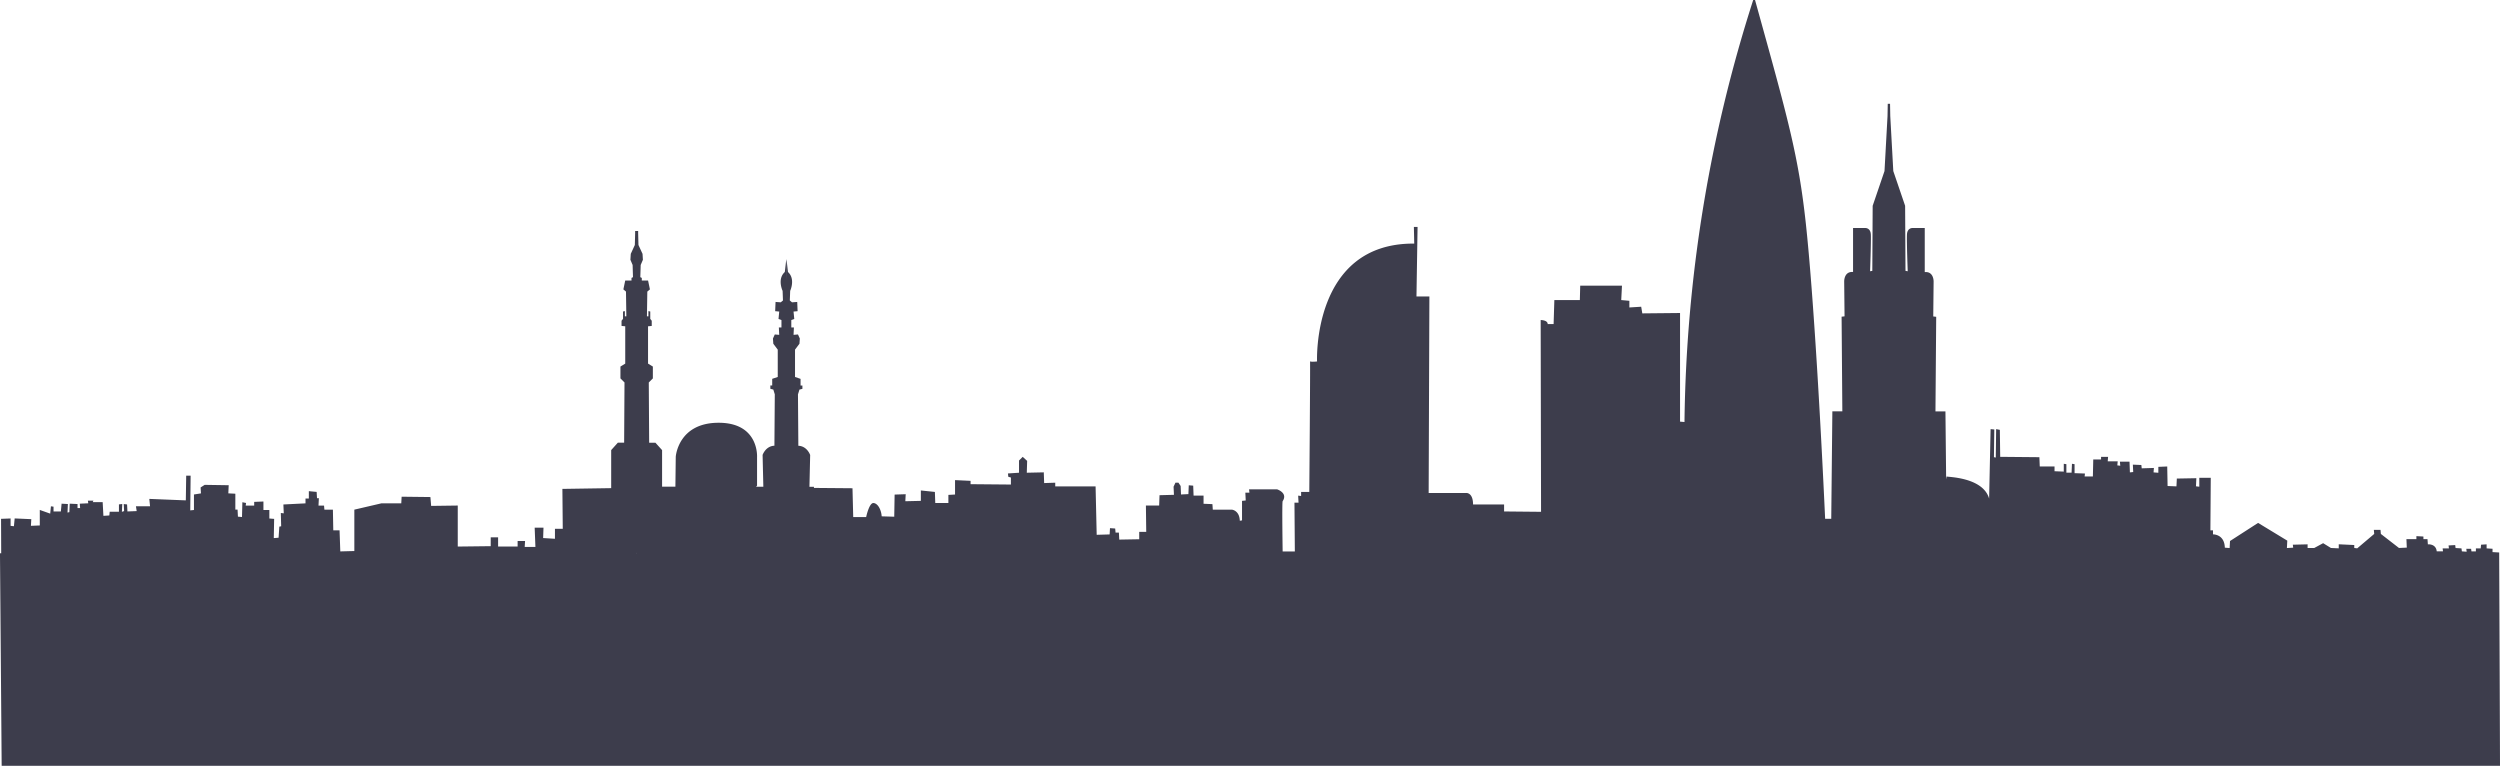 <svg id="Buildings" xmlns="http://www.w3.org/2000/svg" viewBox="0 0 1920.9 588.43"><defs><style>.cls-1{fill:#3d3d4c;}</style></defs><title>skyline_1</title><g id="Layer_9" data-name="Layer 9"><g id="Layer_12" data-name="Layer 12"><path class="cls-1" d="M1920.18,1163.79c0-11.32-.63-163.94-.63-163.94l-5.11-.29V997l-4.55-.29V993.6l-4.26.28-.28,2.84h-3.69V999h-3.41l-.28-2h-3.69l.28,2.27-3.69-.28-.29-2.28-4.54-.28-.28-2.27-5.11.28.28,2.27h-4.83l.29,2.28h-4.83c-.57-6-6.81-5.4-6.81-5.4l-.29-4h-3.12v-2l-5.4-.29v2.28h-7.66l.28,6.53-6,.28-13.92-10.79-.28-3.12h-5.11l.28,3.12-13.06,11.07-2.27-.28v-2.27l-11.92-.57v3.12l-6-.28-6-3.69-6.82,3.69h-5.11V993.6l-11.35.28.28,2.28-4.83.28.29-5.68-22.43-13.63-21.58,13.92-.29,5.39-3.69-.28c-.28-10.51-9.09-10.23-9.09-10.23v-3.12h-2l.28-40.32h-8.8v6.82l-2.56-.29.29-6.24-15,.28-.29,6-6.81-.28-.28-15-6.82.28v4.55l-3.69-.29.28-3.41-9.37.29-.28-2.56-6.53-.28.28,5.68-2.55.28-.29-8.23h-7.38l.28,3.12-2.27-.28.29-3.13h-7.67l.28-3.4h-5.39v2h-6l-.29,13.07H1601l.29-2.28-8-.28V932l-2-.29-.29,6.82h-4V932l-2-.29v6l-7.1-.28v-3.69h-11.35l-.29-7.1-30.1-.28-.28-20.73-2.84-.57-.28,21.86-1.42-.28.28-21.3-2.84-.28-1.14,53.38c-4.82-16.75-32.65-16.47-32.65-17l-.37,2.23-.54-52.21h-7.67l.57-72.69-2.27-.28.28-26.69s.29-8-6.81-7.39V750.55h-9.66s-3.69,0-4,4.82.57,28.4.57,28.4l-1.71-.29-.28-50-9.09-26.69-2.32-42.22-.17-9.46h-1.77l-.17,9.46-2.32,42.22-9.09,26.69-.28,50-1.7.29s.85-23.57.56-28.4-4-4.82-4-4.82h-9.66v33.78c-7.09-.56-6.81,7.39-6.81,7.39l.28,26.69-2.27.28.57,72.69h-7.67l-.85,82.06,0,.53h-4.71c0-.7-.06-1.38-.09-2.09-3-65.18-8.73-169.21-14.68-224.33-5.71-53-14-81.76-39.06-172.1h0v-.11h-1.42a1100.38,1100.38,0,0,0-52.81,324.27l-3.41-.29V815.85l-29,.29-.86-5.11-9.08.56v-5.11l-6.25-.57.57-11.07h-32.09l-.28,11.07h-19.59l-.57,18.46h-4.54c0-3.12-5.4-3.12-5.4-3.12l.29,147.36-28.4-.28v-5.39h-23.85c0-9.09-5.11-8.81-5.11-8.81h-29l.56-151h-9.93l.85-53.39h-2.84l.28,12.78c-78.65-.57-74.67,90.58-74.67,90.58s-5,.49-5.38-.14c.22,4.14-.59,100.37-.59,100.37H999v3.12l-2.27-.28.29,5.4h-3.13l.29,37.48h-9.37s-.57-37.77,0-38.62c4.25-6.38-4.26-9.09-4.26-9.09H959l.28,2.56h-3.12l.28,6-2.84.29v15l-1.7.29c-.29-7.95-6-8.52-6-8.52H931.14l-.28-4.26-6.82-.28v-6.25h-7.66l-.29-7.67-3.41-.28L912.4,955l-5.68.29-.28-6.53-1.71-2.56h-2.27L901,949.31l.29,6.24-11.08.29-.28,7.95H879.75L880,984h-5.39v5.68l-15.34.28-.28-5.4h-2.56l-.28-3.12-4-.28-.28,4.82-9.94.29-.85-37.2h-31v-2.84l-8.52.29-.28-8.24-13.06.29.28-9.09-3.41-3.12-2.84,2.84v9.37l-8.51.56.28,2.56,2,.57v5.39l-31-.28v-2.56l-11.93-.57v11.08l-5.11.28v6.25H717.9l-.29-8.52-10.78-1.13v8l-11.93.28.28-5.4-8.51.29-.29,17-9.65-.29c-.29-4.83-2.84-9.94-6.25-10.22s-5.68,10.79-5.68,10.79h-9.94l-.56-22.15-29.62-.25v-.87h-3.46l.56-24.42s-2.27-6.82-9.08-7.1l-.29-39.47,1.14-3.69,2.27-.57v-2.55H614.4v-5.12L610.14,865V844l3.41-4.54.28-4-1.42-3.12-3.4.29.28-5.68h-2v-5.68l2.27-.85-.56-5.68,3.12-.29-.28-7.1-4,.29-1.7-1.42.28-7.38s4.26-9.09-1.7-14.49l-1.14-9.93-.07,16.41-.07-16.41-1.14,9.93c-6,5.4-1.7,14.49-1.7,14.49l.28,7.38-1.7,1.42-4-.29-.29,7.1,3.12.29-.56,5.68,2.27.85v5.68h-2l.28,5.68-3.4-.29-1.42,3.12.28,4,3.41,4.54v21l-4.26,1.42v5.12h-1.42v2.55l2.27.57,1.14,3.69-.29,39.47c-6.81.28-9.08,7.1-9.08,7.1l.57,24.42h-5.58l.75-.87V926.59s1.7-26.41-29.53-26.41-32.94,26.13-32.94,26.13l-.27,23H508V921.2l-5.11-5.68h-4.82l-.29-46.29,3.13-3.12V857l-3.7-2.27V826.07l2.84-.28v-4l-1.13-1.42v-5.68l-1.42-.29v4h-1.14l.29-19,2-1.7-1.42-6.81h-4.82v-2l-1.14-.57.29-9.37,1.7-4-.28-4.54-3.13-6.81-.24-9v-1.78H487.3v1.77l-.24,9-3.12,6.81-.28,4.54,1.7,4,.28,9.37-1.13.57v2h-4.83l-1.42,6.81,2,1.7.28,19h-1.13v-4l-1.42.29v5.68l-1.14,1.42v4l2.84.28v28.68L476,857v9.09l3.12,3.12-.28,46.29H474l-5.11,5.68v29.24L431.4,951l.28,30.67h-6v7.66l-9.08-.57.28-7.95H410.1l.57,14.77h-8.23l.28-4.54H397v4.25H382v-7.09h-5.67V995L351,995.3V963.79l-20.44.28-.57-6.81L307.88,957l-.28,5.11H292.27l-20.73,4.83v31.8l-10.79.29-.57-16.19h-4.82l-.29-15.9h-6.53l-.28-3.12H244l.28-5.68h-1.42l-.28-4.83-6-.57v5.68h-2.56v3.69l-17,.86.29,6.81-2.27-.28.28,10.22-1.42.28-.57,8.52-3.69.28.28-14.76-3.69-.29v-6.53h-4.54v-6.53l-7.1.29v2.84h-6.53l.28-2-2.83-.57-.29,11.36-3.12-.28-.29-5.4h-1.7V954.7l-5.39-.28.28-6.25-18.46-.28-3.12,2,.28,4.55-5.39.85v11.92l-2.84.29.28-26.69h-3.4l-.29,19L114,958.68l.57,5.67H103.73l.57,3.7-7.1.28-.28-5.39-2.56-.29.28,5.4-1.7.56.28-6-2.55.29v5.67h-7.1l-.28,2.84-4.55.29-.57-10.51H70.51l.57-1.13H66.82l.28,2-6.53.29.28,3.4h-2v-3.12l-6-.28-.28,6.53-1.42.28.28-6.53-4.82-.28-.57,6H40.41v-3.69l-2-.29L37.85,970l-8-2.84v11.93l-6.81.28.28-5.11-12.77-.57-.57,6-2.56-.29v-5.68L.09,974l.11,26.44H-.72v1.83L.56,1163.79ZM488.45,1000.12l.09.33h-.17Z" transform="translate(0.72 -575.35)"/></g></g></svg>
